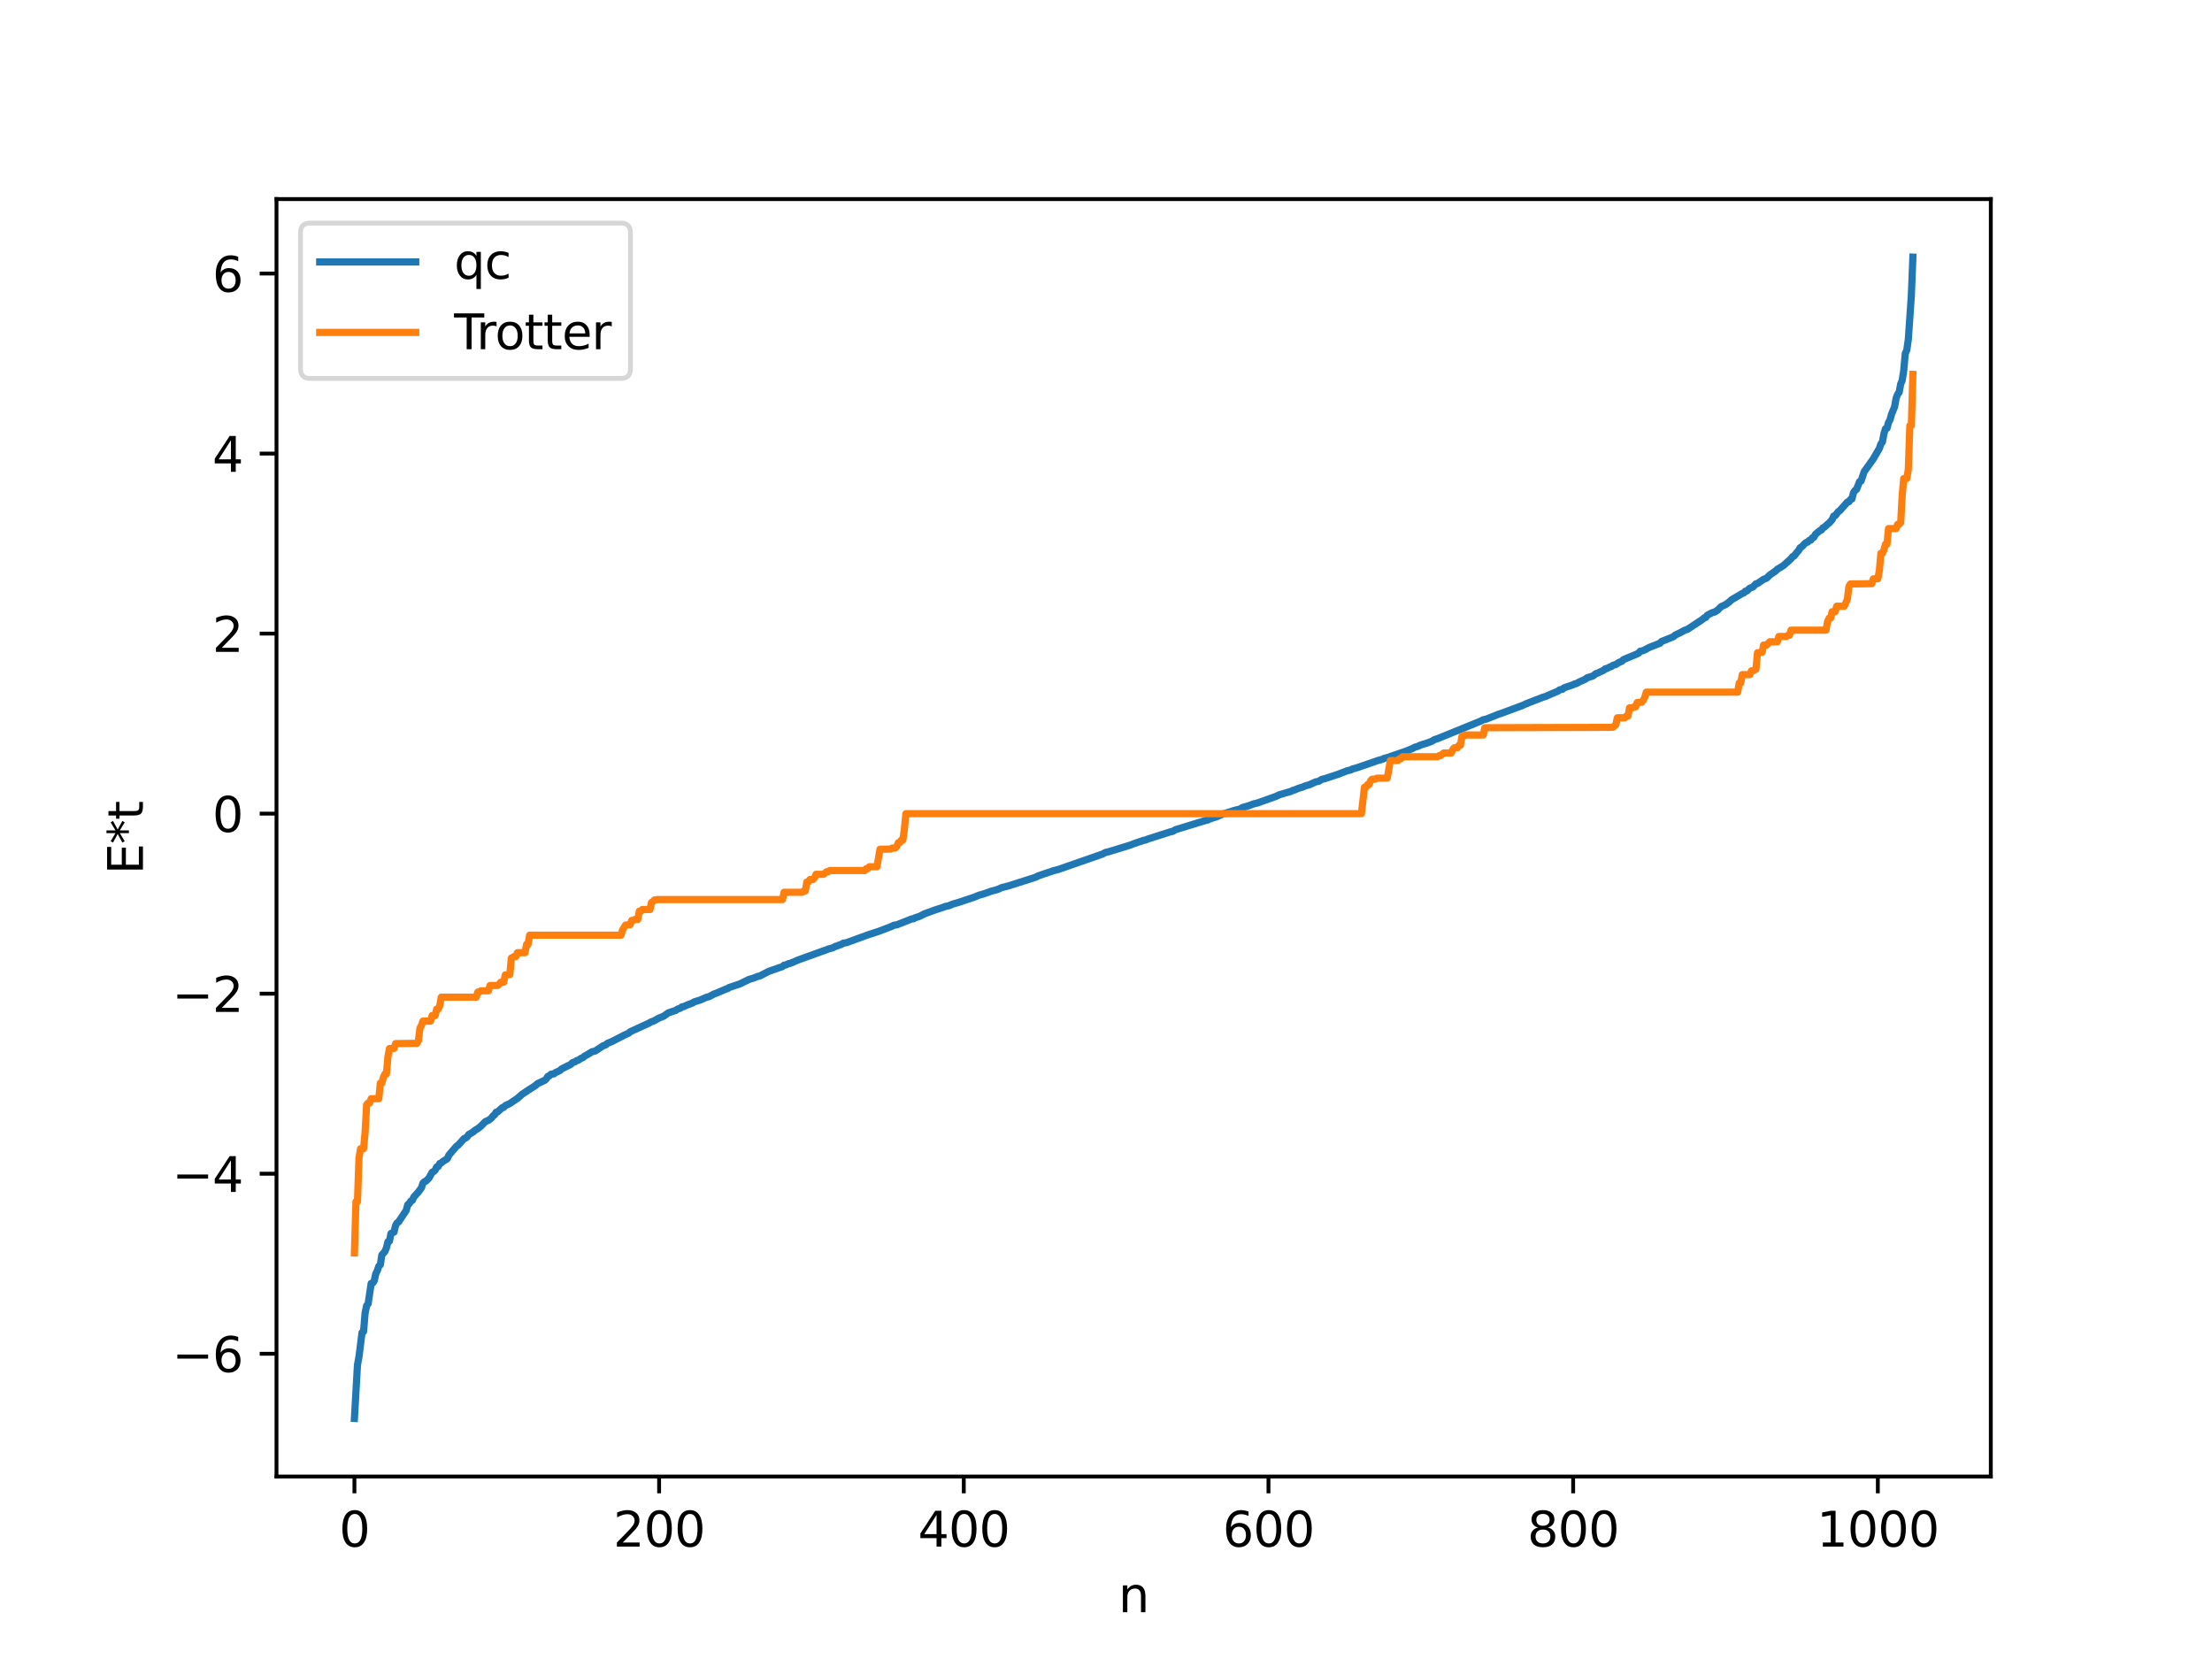 <?xml version="1.0" encoding="utf-8" standalone="no"?>
<!DOCTYPE svg PUBLIC "-//W3C//DTD SVG 1.1//EN"
  "http://www.w3.org/Graphics/SVG/1.1/DTD/svg11.dtd">
<svg xmlns:xlink="http://www.w3.org/1999/xlink" width="460.8pt" height="345.6pt" viewBox="0 0 460.8 345.6" xmlns="http://www.w3.org/2000/svg" version="1.1">
 <defs>
  <style type="text/css">*{stroke-linejoin: round; stroke-linecap: butt}</style>
 </defs>
 <g id="figure_1">
  <g id="patch_1">
   <path d="M 0 345.6 
L 460.8 345.6 
L 460.8 0 
L 0 0 
z
" style="fill: #ffffff"/>
  </g>
  <g id="axes_1">
   <g id="patch_2">
    <path d="M 57.6 307.584 
L 414.72 307.584 
L 414.72 41.472 
L 57.6 41.472 
z
" style="fill: #ffffff"/>
   </g>
   <g id="matplotlib.axis_1">
    <g id="xtick_1">
     <g id="line2d_1">
      <defs>
       <path id="m553f9fe764" d="M 0 0 
L 0 3.5 
" style="stroke: #000000; stroke-width: 0.8"/>
      </defs>
      <g>
       <use xlink:href="#m553f9fe764" x="73.833" y="307.584" style="stroke: #000000; stroke-width: 0.8"/>
      </g>
     </g>
     <g id="text_1">
      <!-- 0 -->
      <g transform="translate(70.651 322.182) scale(0.1 -0.1)">
       <defs>
        <path id="DejaVuSans-30" d="M 2034 4250 
Q 1547 4250 1301 3770 
Q 1056 3291 1056 2328 
Q 1056 1369 1301 889 
Q 1547 409 2034 409 
Q 2525 409 2770 889 
Q 3016 1369 3016 2328 
Q 3016 3291 2770 3770 
Q 2525 4250 2034 4250 
z
M 2034 4750 
Q 2819 4750 3233 4129 
Q 3647 3509 3647 2328 
Q 3647 1150 3233 529 
Q 2819 -91 2034 -91 
Q 1250 -91 836 529 
Q 422 1150 422 2328 
Q 422 3509 836 4129 
Q 1250 4750 2034 4750 
z
" transform="scale(0.016)"/>
       </defs>
       <use xlink:href="#DejaVuSans-30"/>
      </g>
     </g>
    </g>
    <g id="xtick_2">
     <g id="line2d_2">
      <g>
       <use xlink:href="#m553f9fe764" x="137.304" y="307.584" style="stroke: #000000; stroke-width: 0.8"/>
      </g>
     </g>
     <g id="text_2">
      <!-- 200 -->
      <g transform="translate(127.76 322.182) scale(0.1 -0.1)">
       <defs>
        <path id="DejaVuSans-32" d="M 1228 531 
L 3431 531 
L 3431 0 
L 469 0 
L 469 531 
Q 828 903 1448 1529 
Q 2069 2156 2228 2338 
Q 2531 2678 2651 2914 
Q 2772 3150 2772 3378 
Q 2772 3750 2511 3984 
Q 2250 4219 1831 4219 
Q 1534 4219 1204 4116 
Q 875 4013 500 3803 
L 500 4441 
Q 881 4594 1212 4672 
Q 1544 4750 1819 4750 
Q 2544 4750 2975 4387 
Q 3406 4025 3406 3419 
Q 3406 3131 3298 2873 
Q 3191 2616 2906 2266 
Q 2828 2175 2409 1742 
Q 1991 1309 1228 531 
z
" transform="scale(0.016)"/>
       </defs>
       <use xlink:href="#DejaVuSans-32"/>
       <use xlink:href="#DejaVuSans-30" x="63.623"/>
       <use xlink:href="#DejaVuSans-30" x="127.246"/>
      </g>
     </g>
    </g>
    <g id="xtick_3">
     <g id="line2d_3">
      <g>
       <use xlink:href="#m553f9fe764" x="200.775" y="307.584" style="stroke: #000000; stroke-width: 0.8"/>
      </g>
     </g>
     <g id="text_3">
      <!-- 400 -->
      <g transform="translate(191.231 322.182) scale(0.1 -0.1)">
       <defs>
        <path id="DejaVuSans-34" d="M 2419 4116 
L 825 1625 
L 2419 1625 
L 2419 4116 
z
M 2253 4666 
L 3047 4666 
L 3047 1625 
L 3713 1625 
L 3713 1100 
L 3047 1100 
L 3047 0 
L 2419 0 
L 2419 1100 
L 313 1100 
L 313 1709 
L 2253 4666 
z
" transform="scale(0.016)"/>
       </defs>
       <use xlink:href="#DejaVuSans-34"/>
       <use xlink:href="#DejaVuSans-30" x="63.623"/>
       <use xlink:href="#DejaVuSans-30" x="127.246"/>
      </g>
     </g>
    </g>
    <g id="xtick_4">
     <g id="line2d_4">
      <g>
       <use xlink:href="#m553f9fe764" x="264.246" y="307.584" style="stroke: #000000; stroke-width: 0.8"/>
      </g>
     </g>
     <g id="text_4">
      <!-- 600 -->
      <g transform="translate(254.702 322.182) scale(0.1 -0.1)">
       <defs>
        <path id="DejaVuSans-36" d="M 2113 2584 
Q 1688 2584 1439 2293 
Q 1191 2003 1191 1497 
Q 1191 994 1439 701 
Q 1688 409 2113 409 
Q 2538 409 2786 701 
Q 3034 994 3034 1497 
Q 3034 2003 2786 2293 
Q 2538 2584 2113 2584 
z
M 3366 4563 
L 3366 3988 
Q 3128 4100 2886 4159 
Q 2644 4219 2406 4219 
Q 1781 4219 1451 3797 
Q 1122 3375 1075 2522 
Q 1259 2794 1537 2939 
Q 1816 3084 2150 3084 
Q 2853 3084 3261 2657 
Q 3669 2231 3669 1497 
Q 3669 778 3244 343 
Q 2819 -91 2113 -91 
Q 1303 -91 875 529 
Q 447 1150 447 2328 
Q 447 3434 972 4092 
Q 1497 4750 2381 4750 
Q 2619 4750 2861 4703 
Q 3103 4656 3366 4563 
z
" transform="scale(0.016)"/>
       </defs>
       <use xlink:href="#DejaVuSans-36"/>
       <use xlink:href="#DejaVuSans-30" x="63.623"/>
       <use xlink:href="#DejaVuSans-30" x="127.246"/>
      </g>
     </g>
    </g>
    <g id="xtick_5">
     <g id="line2d_5">
      <g>
       <use xlink:href="#m553f9fe764" x="327.717" y="307.584" style="stroke: #000000; stroke-width: 0.8"/>
      </g>
     </g>
     <g id="text_5">
      <!-- 800 -->
      <g transform="translate(318.173 322.182) scale(0.1 -0.1)">
       <defs>
        <path id="DejaVuSans-38" d="M 2034 2216 
Q 1584 2216 1326 1975 
Q 1069 1734 1069 1313 
Q 1069 891 1326 650 
Q 1584 409 2034 409 
Q 2484 409 2743 651 
Q 3003 894 3003 1313 
Q 3003 1734 2745 1975 
Q 2488 2216 2034 2216 
z
M 1403 2484 
Q 997 2584 770 2862 
Q 544 3141 544 3541 
Q 544 4100 942 4425 
Q 1341 4750 2034 4750 
Q 2731 4750 3128 4425 
Q 3525 4100 3525 3541 
Q 3525 3141 3298 2862 
Q 3072 2584 2669 2484 
Q 3125 2378 3379 2068 
Q 3634 1759 3634 1313 
Q 3634 634 3220 271 
Q 2806 -91 2034 -91 
Q 1263 -91 848 271 
Q 434 634 434 1313 
Q 434 1759 690 2068 
Q 947 2378 1403 2484 
z
M 1172 3481 
Q 1172 3119 1398 2916 
Q 1625 2713 2034 2713 
Q 2441 2713 2670 2916 
Q 2900 3119 2900 3481 
Q 2900 3844 2670 4047 
Q 2441 4250 2034 4250 
Q 1625 4250 1398 4047 
Q 1172 3844 1172 3481 
z
" transform="scale(0.016)"/>
       </defs>
       <use xlink:href="#DejaVuSans-38"/>
       <use xlink:href="#DejaVuSans-30" x="63.623"/>
       <use xlink:href="#DejaVuSans-30" x="127.246"/>
      </g>
     </g>
    </g>
    <g id="xtick_6">
     <g id="line2d_6">
      <g>
       <use xlink:href="#m553f9fe764" x="391.188" y="307.584" style="stroke: #000000; stroke-width: 0.8"/>
      </g>
     </g>
     <g id="text_6">
      <!-- 1000 -->
      <g transform="translate(378.463 322.182) scale(0.1 -0.1)">
       <defs>
        <path id="DejaVuSans-31" d="M 794 531 
L 1825 531 
L 1825 4091 
L 703 3866 
L 703 4441 
L 1819 4666 
L 2450 4666 
L 2450 531 
L 3481 531 
L 3481 0 
L 794 0 
L 794 531 
z
" transform="scale(0.016)"/>
       </defs>
       <use xlink:href="#DejaVuSans-31"/>
       <use xlink:href="#DejaVuSans-30" x="63.623"/>
       <use xlink:href="#DejaVuSans-30" x="127.246"/>
       <use xlink:href="#DejaVuSans-30" x="190.869"/>
      </g>
     </g>
    </g>
    <g id="text_7">
     <!-- n -->
     <g transform="translate(232.991 335.861) scale(0.1 -0.1)">
      <defs>
       <path id="DejaVuSans-6e" d="M 3513 2113 
L 3513 0 
L 2938 0 
L 2938 2094 
Q 2938 2591 2744 2837 
Q 2550 3084 2163 3084 
Q 1697 3084 1428 2787 
Q 1159 2491 1159 1978 
L 1159 0 
L 581 0 
L 581 3500 
L 1159 3500 
L 1159 2956 
Q 1366 3272 1645 3428 
Q 1925 3584 2291 3584 
Q 2894 3584 3203 3211 
Q 3513 2838 3513 2113 
z
" transform="scale(0.016)"/>
      </defs>
      <use xlink:href="#DejaVuSans-6e"/>
     </g>
    </g>
   </g>
   <g id="matplotlib.axis_2">
    <g id="ytick_1">
     <g id="line2d_7">
      <defs>
       <path id="ma40c703a0b" d="M 0 0 
L -3.5 0 
" style="stroke: #000000; stroke-width: 0.8"/>
      </defs>
      <g>
       <use xlink:href="#ma40c703a0b" x="57.6" y="282.012" style="stroke: #000000; stroke-width: 0.8"/>
      </g>
     </g>
     <g id="text_8">
      <!-- −6 -->
      <g transform="translate(35.858 285.811) scale(0.1 -0.1)">
       <defs>
        <path id="DejaVuSans-2212" d="M 678 2272 
L 4684 2272 
L 4684 1741 
L 678 1741 
L 678 2272 
z
" transform="scale(0.016)"/>
       </defs>
       <use xlink:href="#DejaVuSans-2212"/>
       <use xlink:href="#DejaVuSans-36" x="83.789"/>
      </g>
     </g>
    </g>
    <g id="ytick_2">
     <g id="line2d_8">
      <g>
       <use xlink:href="#ma40c703a0b" x="57.6" y="244.507" style="stroke: #000000; stroke-width: 0.8"/>
      </g>
     </g>
     <g id="text_9">
      <!-- −4 -->
      <g transform="translate(35.858 248.306) scale(0.1 -0.1)">
       <use xlink:href="#DejaVuSans-2212"/>
       <use xlink:href="#DejaVuSans-34" x="83.789"/>
      </g>
     </g>
    </g>
    <g id="ytick_3">
     <g id="line2d_9">
      <g>
       <use xlink:href="#ma40c703a0b" x="57.6" y="207.003" style="stroke: #000000; stroke-width: 0.8"/>
      </g>
     </g>
     <g id="text_10">
      <!-- −2 -->
      <g transform="translate(35.858 210.802) scale(0.1 -0.1)">
       <use xlink:href="#DejaVuSans-2212"/>
       <use xlink:href="#DejaVuSans-32" x="83.789"/>
      </g>
     </g>
    </g>
    <g id="ytick_4">
     <g id="line2d_10">
      <g>
       <use xlink:href="#ma40c703a0b" x="57.6" y="169.498" style="stroke: #000000; stroke-width: 0.8"/>
      </g>
     </g>
     <g id="text_11">
      <!-- 0 -->
      <g transform="translate(44.237 173.298) scale(0.1 -0.1)">
       <use xlink:href="#DejaVuSans-30"/>
      </g>
     </g>
    </g>
    <g id="ytick_5">
     <g id="line2d_11">
      <g>
       <use xlink:href="#ma40c703a0b" x="57.6" y="131.994" style="stroke: #000000; stroke-width: 0.8"/>
      </g>
     </g>
     <g id="text_12">
      <!-- 2 -->
      <g transform="translate(44.237 135.793) scale(0.1 -0.1)">
       <use xlink:href="#DejaVuSans-32"/>
      </g>
     </g>
    </g>
    <g id="ytick_6">
     <g id="line2d_12">
      <g>
       <use xlink:href="#ma40c703a0b" x="57.6" y="94.49" style="stroke: #000000; stroke-width: 0.8"/>
      </g>
     </g>
     <g id="text_13">
      <!-- 4 -->
      <g transform="translate(44.237 98.289) scale(0.1 -0.1)">
       <use xlink:href="#DejaVuSans-34"/>
      </g>
     </g>
    </g>
    <g id="ytick_7">
     <g id="line2d_13">
      <g>
       <use xlink:href="#ma40c703a0b" x="57.6" y="56.985" style="stroke: #000000; stroke-width: 0.8"/>
      </g>
     </g>
     <g id="text_14">
      <!-- 6 -->
      <g transform="translate(44.237 60.784) scale(0.1 -0.1)">
       <use xlink:href="#DejaVuSans-36"/>
      </g>
     </g>
    </g>
    <g id="text_15">
     <!-- E*t -->
     <g transform="translate(29.778 182.148) rotate(-90) scale(0.1 -0.1)">
      <defs>
       <path id="DejaVuSans-45" d="M 628 4666 
L 3578 4666 
L 3578 4134 
L 1259 4134 
L 1259 2753 
L 3481 2753 
L 3481 2222 
L 1259 2222 
L 1259 531 
L 3634 531 
L 3634 0 
L 628 0 
L 628 4666 
z
" transform="scale(0.016)"/>
       <path id="DejaVuSans-2a" d="M 3009 3897 
L 1888 3291 
L 3009 2681 
L 2828 2375 
L 1778 3009 
L 1778 1831 
L 1422 1831 
L 1422 3009 
L 372 2375 
L 191 2681 
L 1313 3291 
L 191 3897 
L 372 4206 
L 1422 3572 
L 1422 4750 
L 1778 4750 
L 1778 3572 
L 2828 4206 
L 3009 3897 
z
" transform="scale(0.016)"/>
       <path id="DejaVuSans-74" d="M 1172 4494 
L 1172 3500 
L 2356 3500 
L 2356 3053 
L 1172 3053 
L 1172 1153 
Q 1172 725 1289 603 
Q 1406 481 1766 481 
L 2356 481 
L 2356 0 
L 1766 0 
Q 1100 0 847 248 
Q 594 497 594 1153 
L 594 3053 
L 172 3053 
L 172 3500 
L 594 3500 
L 594 4494 
L 1172 4494 
z
" transform="scale(0.016)"/>
      </defs>
      <use xlink:href="#DejaVuSans-45"/>
      <use xlink:href="#DejaVuSans-2a" x="63.184"/>
      <use xlink:href="#DejaVuSans-74" x="113.184"/>
     </g>
    </g>
   </g>
   <g id="line2d_14">
    <path d="M 73.833 295.488 
L 74.467 284.352 
L 74.785 282.601 
L 75.42 277.601 
L 75.737 277.397 
L 76.054 273.538 
L 76.372 272 
L 76.689 271.599 
L 77.324 267.36 
L 77.641 267.275 
L 77.958 266.825 
L 78.276 265.361 
L 78.593 264.726 
L 78.91 263.78 
L 79.228 263.475 
L 79.545 261.443 
L 80.18 260.703 
L 80.497 259.965 
L 80.815 258.667 
L 81.132 258.543 
L 81.449 256.957 
L 82.084 256.664 
L 82.401 255.295 
L 82.719 254.755 
L 83.036 254.539 
L 84.623 252.148 
L 84.94 250.975 
L 85.258 250.74 
L 85.575 250.207 
L 85.892 250.065 
L 86.21 249.357 
L 87.162 248.299 
L 87.796 247.43 
L 88.114 246.461 
L 88.431 246.154 
L 88.748 246.037 
L 89.383 245.385 
L 90.018 244.203 
L 90.335 244.066 
L 90.653 243.756 
L 90.97 243.084 
L 91.287 243.006 
L 91.605 242.386 
L 91.922 242.266 
L 92.239 241.961 
L 92.874 241.584 
L 93.191 241.355 
L 93.509 240.637 
L 95.096 238.785 
L 95.413 238.593 
L 96.682 237.178 
L 97 237.077 
L 97.317 236.836 
L 97.634 236.351 
L 98.586 235.797 
L 98.904 235.486 
L 99.539 235.118 
L 100.173 234.609 
L 101.125 233.636 
L 101.76 233.386 
L 102.395 232.894 
L 102.712 232.463 
L 103.029 232.245 
L 103.347 231.693 
L 103.664 231.62 
L 104.616 230.751 
L 104.934 230.691 
L 105.251 230.324 
L 106.203 229.89 
L 106.838 229.449 
L 107.79 228.815 
L 108.742 227.974 
L 110.011 227.12 
L 111.598 226.111 
L 111.915 225.777 
L 113.502 225.03 
L 113.82 224.732 
L 114.137 224.216 
L 114.454 224.11 
L 114.772 223.788 
L 115.406 223.698 
L 115.724 223.428 
L 116.358 223.145 
L 116.676 222.991 
L 116.993 222.674 
L 118.897 221.738 
L 119.215 221.396 
L 119.849 221.159 
L 120.167 220.92 
L 120.484 220.855 
L 121.119 220.426 
L 121.436 220.332 
L 121.753 220.024 
L 122.388 219.687 
L 123.34 219.09 
L 123.975 218.951 
L 125.562 217.903 
L 126.196 217.662 
L 126.514 217.36 
L 127.466 216.97 
L 130.005 215.668 
L 130.639 215.367 
L 130.957 215.235 
L 131.274 214.935 
L 135.082 213.196 
L 135.717 212.837 
L 136.034 212.765 
L 137.304 212.068 
L 138.256 211.689 
L 139.208 211.004 
L 140.477 210.575 
L 140.795 210.485 
L 141.112 210.23 
L 141.747 210.019 
L 142.064 209.745 
L 142.381 209.714 
L 143.016 209.412 
L 144.286 208.937 
L 144.603 208.715 
L 145.872 208.323 
L 147.142 207.767 
L 147.777 207.594 
L 148.729 207.071 
L 149.363 206.844 
L 151.267 206.026 
L 151.585 205.942 
L 151.902 205.709 
L 154.124 204.973 
L 156.028 204.034 
L 156.98 203.752 
L 157.932 203.377 
L 158.249 203.334 
L 158.884 203.001 
L 160.153 202.348 
L 163.01 201.35 
L 163.327 201.065 
L 163.644 201.04 
L 164.279 200.741 
L 164.596 200.695 
L 166.183 200.012 
L 170.943 198.289 
L 171.896 197.96 
L 172.53 197.71 
L 173.482 197.443 
L 174.117 197.105 
L 174.434 197.054 
L 174.752 196.875 
L 175.069 196.827 
L 175.704 196.474 
L 176.339 196.378 
L 180.781 194.755 
L 183.003 194.033 
L 185.224 193.187 
L 185.859 192.941 
L 186.177 192.748 
L 186.811 192.661 
L 189.985 191.407 
L 190.302 191.401 
L 190.62 191.193 
L 191.572 190.888 
L 192.524 190.389 
L 194.745 189.579 
L 196.332 189.06 
L 196.967 188.818 
L 197.601 188.704 
L 198.553 188.309 
L 199.823 187.946 
L 202.996 186.882 
L 203.948 186.486 
L 204.9 186.22 
L 206.487 185.656 
L 207.757 185.312 
L 208.709 184.9 
L 209.978 184.579 
L 215.691 182.759 
L 216.325 182.441 
L 219.499 181.371 
L 220.451 181.127 
L 229.654 177.925 
L 230.289 177.58 
L 230.924 177.443 
L 235.367 176.079 
L 236.319 175.714 
L 238.223 175.057 
L 238.54 175.024 
L 239.175 174.77 
L 243.935 173.247 
L 244.253 173.212 
L 244.887 172.838 
L 251.234 170.891 
L 251.552 170.834 
L 252.186 170.544 
L 253.456 170.148 
L 254.725 169.583 
L 256.947 168.879 
L 257.581 168.711 
L 258.216 168.574 
L 258.851 168.216 
L 260.12 167.855 
L 261.072 167.482 
L 262.024 167.257 
L 265.833 165.895 
L 266.467 165.576 
L 267.102 165.392 
L 269.006 164.83 
L 269.324 164.638 
L 269.641 164.588 
L 270.276 164.308 
L 270.91 164.078 
L 271.228 164.022 
L 271.862 163.736 
L 272.815 163.46 
L 273.449 163.174 
L 274.084 162.878 
L 274.719 162.757 
L 275.353 162.349 
L 275.988 162.208 
L 278.527 161.373 
L 280.748 160.531 
L 281.383 160.406 
L 281.7 160.195 
L 282.335 160.04 
L 282.97 159.837 
L 287.096 158.411 
L 288.048 158.147 
L 288.365 157.97 
L 289 157.817 
L 292.808 156.506 
L 294.077 156.004 
L 294.712 155.67 
L 295.347 155.483 
L 295.981 155.192 
L 297.251 154.802 
L 298.203 154.454 
L 298.838 154.069 
L 299.472 153.873 
L 308.358 150.257 
L 308.993 149.937 
L 309.628 149.803 
L 312.167 148.785 
L 312.801 148.581 
L 317.244 146.929 
L 317.879 146.618 
L 321.37 145.264 
L 322.005 145.077 
L 322.639 144.784 
L 323.591 144.383 
L 324.543 143.98 
L 324.861 143.724 
L 325.496 143.588 
L 325.813 143.289 
L 327.717 142.64 
L 328.034 142.457 
L 328.352 142.421 
L 328.986 142.065 
L 330.256 141.495 
L 330.573 141.222 
L 331.843 140.812 
L 332.477 140.311 
L 332.795 140.231 
L 333.429 139.919 
L 334.064 139.643 
L 334.381 139.334 
L 334.699 139.276 
L 335.334 138.956 
L 335.651 138.865 
L 335.968 138.617 
L 336.603 138.427 
L 337.238 138.001 
L 337.872 137.754 
L 338.19 137.412 
L 340.729 136.352 
L 341.363 136.057 
L 341.681 135.661 
L 342.315 135.539 
L 343.585 134.871 
L 345.806 133.994 
L 346.124 133.637 
L 348.662 132.616 
L 348.98 132.294 
L 349.932 131.848 
L 350.884 131.327 
L 351.519 131.112 
L 354.692 129.011 
L 355.01 128.705 
L 355.327 128.637 
L 355.644 128.179 
L 356.596 127.67 
L 357.231 127.48 
L 357.866 127.067 
L 358.5 126.399 
L 359.453 125.958 
L 360.087 125.514 
L 360.722 124.943 
L 362.943 123.628 
L 363.261 123.524 
L 363.578 123.158 
L 363.896 123.113 
L 364.53 122.519 
L 365.165 122.285 
L 365.8 121.61 
L 366.117 121.56 
L 367.386 120.683 
L 368.021 120.443 
L 368.656 119.794 
L 369.925 118.924 
L 370.243 118.593 
L 371.512 117.825 
L 373.099 116.39 
L 373.416 115.97 
L 373.734 115.838 
L 374.368 115.009 
L 374.686 114.69 
L 375.003 114.096 
L 375.32 113.919 
L 375.955 113.257 
L 376.272 113.009 
L 376.59 112.925 
L 376.907 112.565 
L 377.224 112.516 
L 377.542 112.035 
L 377.859 111.933 
L 378.177 111.314 
L 379.129 110.525 
L 379.446 110.398 
L 379.763 109.946 
L 380.081 109.8 
L 380.715 109.208 
L 381.033 108.962 
L 381.667 108.258 
L 381.985 107.512 
L 382.302 107.434 
L 382.937 106.588 
L 383.254 106.388 
L 384.841 104.588 
L 385.158 104.532 
L 385.476 104.061 
L 385.793 103.939 
L 386.11 102.639 
L 386.428 102.158 
L 386.745 101.966 
L 387.38 100.332 
L 387.697 100.206 
L 388.332 98.282 
L 390.236 95.601 
L 391.505 93.414 
L 391.823 92.489 
L 392.14 92.071 
L 392.458 90.346 
L 392.775 89.323 
L 393.092 89.219 
L 393.41 88.024 
L 393.727 87.444 
L 394.044 86.281 
L 394.679 84.745 
L 394.996 82.965 
L 395.314 82.134 
L 395.631 81.713 
L 395.948 79.995 
L 396.266 79.227 
L 396.583 77.189 
L 396.9 73.655 
L 397.218 72.923 
L 397.535 70.723 
L 398.17 61.567 
L 398.487 53.568 
L 398.487 53.568 
" clip-path="url(#pfe6edd3733)" style="fill: none; stroke: #1f77b4; stroke-width: 1.5; stroke-linecap: square"/>
   </g>
   <g id="line2d_15">
    <path d="M 73.833 261.01 
L 74.15 250.331 
L 74.467 250.331 
L 74.785 241.203 
L 75.102 239.307 
L 75.737 239.307 
L 76.054 235.892 
L 76.372 230.127 
L 76.689 229.773 
L 77.006 229.773 
L 77.324 228.881 
L 78.91 228.881 
L 79.228 225.628 
L 79.545 225.628 
L 79.862 224.451 
L 80.18 223.723 
L 80.497 223.723 
L 80.815 220.127 
L 81.132 218.434 
L 82.084 218.405 
L 82.401 217.403 
L 86.844 217.346 
L 87.162 216.797 
L 87.479 214.191 
L 87.796 213.615 
L 88.114 212.712 
L 89.7 212.712 
L 90.018 211.56 
L 90.653 211.56 
L 90.97 210.22 
L 91.287 210.22 
L 91.605 209.523 
L 91.922 207.728 
L 99.221 207.728 
L 99.539 206.659 
L 99.856 206.659 
L 100.173 206.406 
L 101.76 206.406 
L 102.077 205.298 
L 103.664 205.298 
L 103.981 205.048 
L 104.299 204.616 
L 104.934 204.616 
L 105.251 203.096 
L 106.203 203.02 
L 106.52 199.59 
L 107.155 199.251 
L 107.472 199.251 
L 107.79 198.461 
L 109.377 198.461 
L 109.694 196.727 
L 110.011 196.727 
L 110.329 194.813 
L 129.37 194.813 
L 129.687 193.724 
L 130.322 192.701 
L 131.274 192.636 
L 131.591 191.746 
L 131.909 191.746 
L 132.226 191.542 
L 132.861 191.542 
L 133.178 189.829 
L 133.496 189.829 
L 133.813 189.47 
L 135.4 189.47 
L 135.717 188.008 
L 136.034 187.811 
L 136.352 187.481 
L 136.986 187.398 
L 163.01 187.398 
L 163.327 185.882 
L 167.135 185.882 
L 167.453 185.604 
L 167.77 185.604 
L 168.087 183.727 
L 168.405 183.727 
L 168.722 183.226 
L 169.357 183.226 
L 169.674 182.903 
L 169.991 182.129 
L 171.578 182.129 
L 172.213 181.583 
L 172.53 181.583 
L 172.848 181.351 
L 180.147 181.351 
L 180.464 180.952 
L 180.781 180.952 
L 181.099 180.561 
L 182.686 180.561 
L 183.32 176.913 
L 185.542 176.88 
L 185.859 176.668 
L 186.494 176.668 
L 186.811 176.348 
L 187.129 175.546 
L 187.446 175.546 
L 187.763 175.002 
L 188.081 175.002 
L 188.398 172.734 
L 188.715 169.498 
L 283.605 169.498 
L 284.239 163.994 
L 284.557 163.994 
L 284.874 163.451 
L 285.191 163.451 
L 285.509 162.649 
L 285.826 162.329 
L 286.461 162.329 
L 286.778 162.117 
L 289 162.084 
L 289.634 158.436 
L 291.221 158.436 
L 291.539 158.045 
L 291.856 158.045 
L 292.173 157.646 
L 299.472 157.646 
L 299.79 157.414 
L 300.107 157.414 
L 300.742 156.868 
L 302.329 156.868 
L 302.646 156.094 
L 302.963 155.771 
L 303.598 155.771 
L 303.915 155.27 
L 304.233 155.27 
L 304.55 153.392 
L 304.867 153.392 
L 305.185 153.115 
L 308.993 153.115 
L 309.31 151.599 
L 335.968 151.515 
L 336.603 150.988 
L 336.92 149.527 
L 338.507 149.527 
L 338.824 149.168 
L 339.142 149.168 
L 339.459 147.455 
L 340.094 147.455 
L 340.411 147.251 
L 340.729 147.251 
L 341.046 146.361 
L 341.681 146.296 
L 341.998 146.296 
L 342.315 145.9 
L 342.633 145.272 
L 342.95 144.184 
L 361.991 144.184 
L 362.309 142.269 
L 362.626 142.269 
L 362.943 140.536 
L 364.53 140.536 
L 364.848 139.746 
L 365.165 139.746 
L 365.8 139.407 
L 366.117 135.977 
L 367.069 135.901 
L 367.386 134.381 
L 368.021 134.381 
L 368.656 133.699 
L 370.243 133.699 
L 370.56 132.591 
L 372.147 132.591 
L 372.464 132.338 
L 372.781 132.338 
L 373.099 131.268 
L 380.398 131.268 
L 380.715 129.474 
L 381.033 128.776 
L 381.35 128.776 
L 381.667 127.437 
L 382.302 127.437 
L 382.62 126.284 
L 384.206 126.284 
L 384.841 124.806 
L 385.158 122.2 
L 385.476 121.651 
L 389.919 121.594 
L 390.236 120.592 
L 391.188 120.563 
L 391.505 118.87 
L 391.823 115.273 
L 392.14 115.273 
L 392.458 114.546 
L 392.775 113.369 
L 393.092 113.369 
L 393.41 110.116 
L 394.996 110.116 
L 395.314 109.224 
L 395.631 109.224 
L 395.948 108.87 
L 396.266 103.105 
L 396.583 99.689 
L 397.218 99.689 
L 397.535 97.793 
L 397.853 88.666 
L 398.17 88.666 
L 398.487 77.987 
L 398.487 77.987 
" clip-path="url(#pfe6edd3733)" style="fill: none; stroke: #ff7f0e; stroke-width: 1.5; stroke-linecap: square"/>
   </g>
   <g id="patch_3">
    <path d="M 57.6 307.584 
L 57.6 41.472 
" style="fill: none; stroke: #000000; stroke-width: 0.8; stroke-linejoin: miter; stroke-linecap: square"/>
   </g>
   <g id="patch_4">
    <path d="M 414.72 307.584 
L 414.72 41.472 
" style="fill: none; stroke: #000000; stroke-width: 0.8; stroke-linejoin: miter; stroke-linecap: square"/>
   </g>
   <g id="patch_5">
    <path d="M 57.6 307.584 
L 414.72 307.584 
" style="fill: none; stroke: #000000; stroke-width: 0.8; stroke-linejoin: miter; stroke-linecap: square"/>
   </g>
   <g id="patch_6">
    <path d="M 57.6 41.472 
L 414.72 41.472 
" style="fill: none; stroke: #000000; stroke-width: 0.8; stroke-linejoin: miter; stroke-linecap: square"/>
   </g>
   <g id="legend_1">
    <g id="patch_7">
     <path d="M 64.6 78.828 
L 129.342 78.828 
Q 131.342 78.828 131.342 76.828 
L 131.342 48.472 
Q 131.342 46.472 129.342 46.472 
L 64.6 46.472 
Q 62.6 46.472 62.6 48.472 
L 62.6 76.828 
Q 62.6 78.828 64.6 78.828 
z
" style="fill: #ffffff; opacity: 0.8; stroke: #cccccc; stroke-linejoin: miter"/>
    </g>
    <g id="line2d_16">
     <path d="M 66.6 54.57 
L 76.6 54.57 
L 86.6 54.57 
" style="fill: none; stroke: #1f77b4; stroke-width: 1.5; stroke-linecap: square"/>
    </g>
    <g id="text_16">
     <!-- qc -->
     <g transform="translate(94.6 58.07) scale(0.1 -0.1)">
      <defs>
       <path id="DejaVuSans-71" d="M 947 1747 
Q 947 1113 1208 752 
Q 1469 391 1925 391 
Q 2381 391 2643 752 
Q 2906 1113 2906 1747 
Q 2906 2381 2643 2742 
Q 2381 3103 1925 3103 
Q 1469 3103 1208 2742 
Q 947 2381 947 1747 
z
M 2906 525 
Q 2725 213 2448 61 
Q 2172 -91 1784 -91 
Q 1150 -91 751 415 
Q 353 922 353 1747 
Q 353 2572 751 3078 
Q 1150 3584 1784 3584 
Q 2172 3584 2448 3432 
Q 2725 3281 2906 2969 
L 2906 3500 
L 3481 3500 
L 3481 -1331 
L 2906 -1331 
L 2906 525 
z
" transform="scale(0.016)"/>
       <path id="DejaVuSans-63" d="M 3122 3366 
L 3122 2828 
Q 2878 2963 2633 3030 
Q 2388 3097 2138 3097 
Q 1578 3097 1268 2742 
Q 959 2388 959 1747 
Q 959 1106 1268 751 
Q 1578 397 2138 397 
Q 2388 397 2633 464 
Q 2878 531 3122 666 
L 3122 134 
Q 2881 22 2623 -34 
Q 2366 -91 2075 -91 
Q 1284 -91 818 406 
Q 353 903 353 1747 
Q 353 2603 823 3093 
Q 1294 3584 2113 3584 
Q 2378 3584 2631 3529 
Q 2884 3475 3122 3366 
z
" transform="scale(0.016)"/>
      </defs>
      <use xlink:href="#DejaVuSans-71"/>
      <use xlink:href="#DejaVuSans-63" x="63.477"/>
     </g>
    </g>
    <g id="line2d_17">
     <path d="M 66.6 69.249 
L 76.6 69.249 
L 86.6 69.249 
" style="fill: none; stroke: #ff7f0e; stroke-width: 1.5; stroke-linecap: square"/>
    </g>
    <g id="text_17">
     <!-- Trotter -->
     <g transform="translate(94.6 72.749) scale(0.1 -0.1)">
      <defs>
       <path id="DejaVuSans-54" d="M -19 4666 
L 3928 4666 
L 3928 4134 
L 2272 4134 
L 2272 0 
L 1638 0 
L 1638 4134 
L -19 4134 
L -19 4666 
z
" transform="scale(0.016)"/>
       <path id="DejaVuSans-72" d="M 2631 2963 
Q 2534 3019 2420 3045 
Q 2306 3072 2169 3072 
Q 1681 3072 1420 2755 
Q 1159 2438 1159 1844 
L 1159 0 
L 581 0 
L 581 3500 
L 1159 3500 
L 1159 2956 
Q 1341 3275 1631 3429 
Q 1922 3584 2338 3584 
Q 2397 3584 2469 3576 
Q 2541 3569 2628 3553 
L 2631 2963 
z
" transform="scale(0.016)"/>
       <path id="DejaVuSans-6f" d="M 1959 3097 
Q 1497 3097 1228 2736 
Q 959 2375 959 1747 
Q 959 1119 1226 758 
Q 1494 397 1959 397 
Q 2419 397 2687 759 
Q 2956 1122 2956 1747 
Q 2956 2369 2687 2733 
Q 2419 3097 1959 3097 
z
M 1959 3584 
Q 2709 3584 3137 3096 
Q 3566 2609 3566 1747 
Q 3566 888 3137 398 
Q 2709 -91 1959 -91 
Q 1206 -91 779 398 
Q 353 888 353 1747 
Q 353 2609 779 3096 
Q 1206 3584 1959 3584 
z
" transform="scale(0.016)"/>
       <path id="DejaVuSans-65" d="M 3597 1894 
L 3597 1613 
L 953 1613 
Q 991 1019 1311 708 
Q 1631 397 2203 397 
Q 2534 397 2845 478 
Q 3156 559 3463 722 
L 3463 178 
Q 3153 47 2828 -22 
Q 2503 -91 2169 -91 
Q 1331 -91 842 396 
Q 353 884 353 1716 
Q 353 2575 817 3079 
Q 1281 3584 2069 3584 
Q 2775 3584 3186 3129 
Q 3597 2675 3597 1894 
z
M 3022 2063 
Q 3016 2534 2758 2815 
Q 2500 3097 2075 3097 
Q 1594 3097 1305 2825 
Q 1016 2553 972 2059 
L 3022 2063 
z
" transform="scale(0.016)"/>
      </defs>
      <use xlink:href="#DejaVuSans-54"/>
      <use xlink:href="#DejaVuSans-72" x="46.334"/>
      <use xlink:href="#DejaVuSans-6f" x="85.197"/>
      <use xlink:href="#DejaVuSans-74" x="146.379"/>
      <use xlink:href="#DejaVuSans-74" x="185.588"/>
      <use xlink:href="#DejaVuSans-65" x="224.797"/>
      <use xlink:href="#DejaVuSans-72" x="286.32"/>
     </g>
    </g>
   </g>
  </g>
 </g>
 <defs>
  <clipPath id="pfe6edd3733">
   <rect x="57.6" y="41.472" width="357.12" height="266.112"/>
  </clipPath>
 </defs>
</svg>
